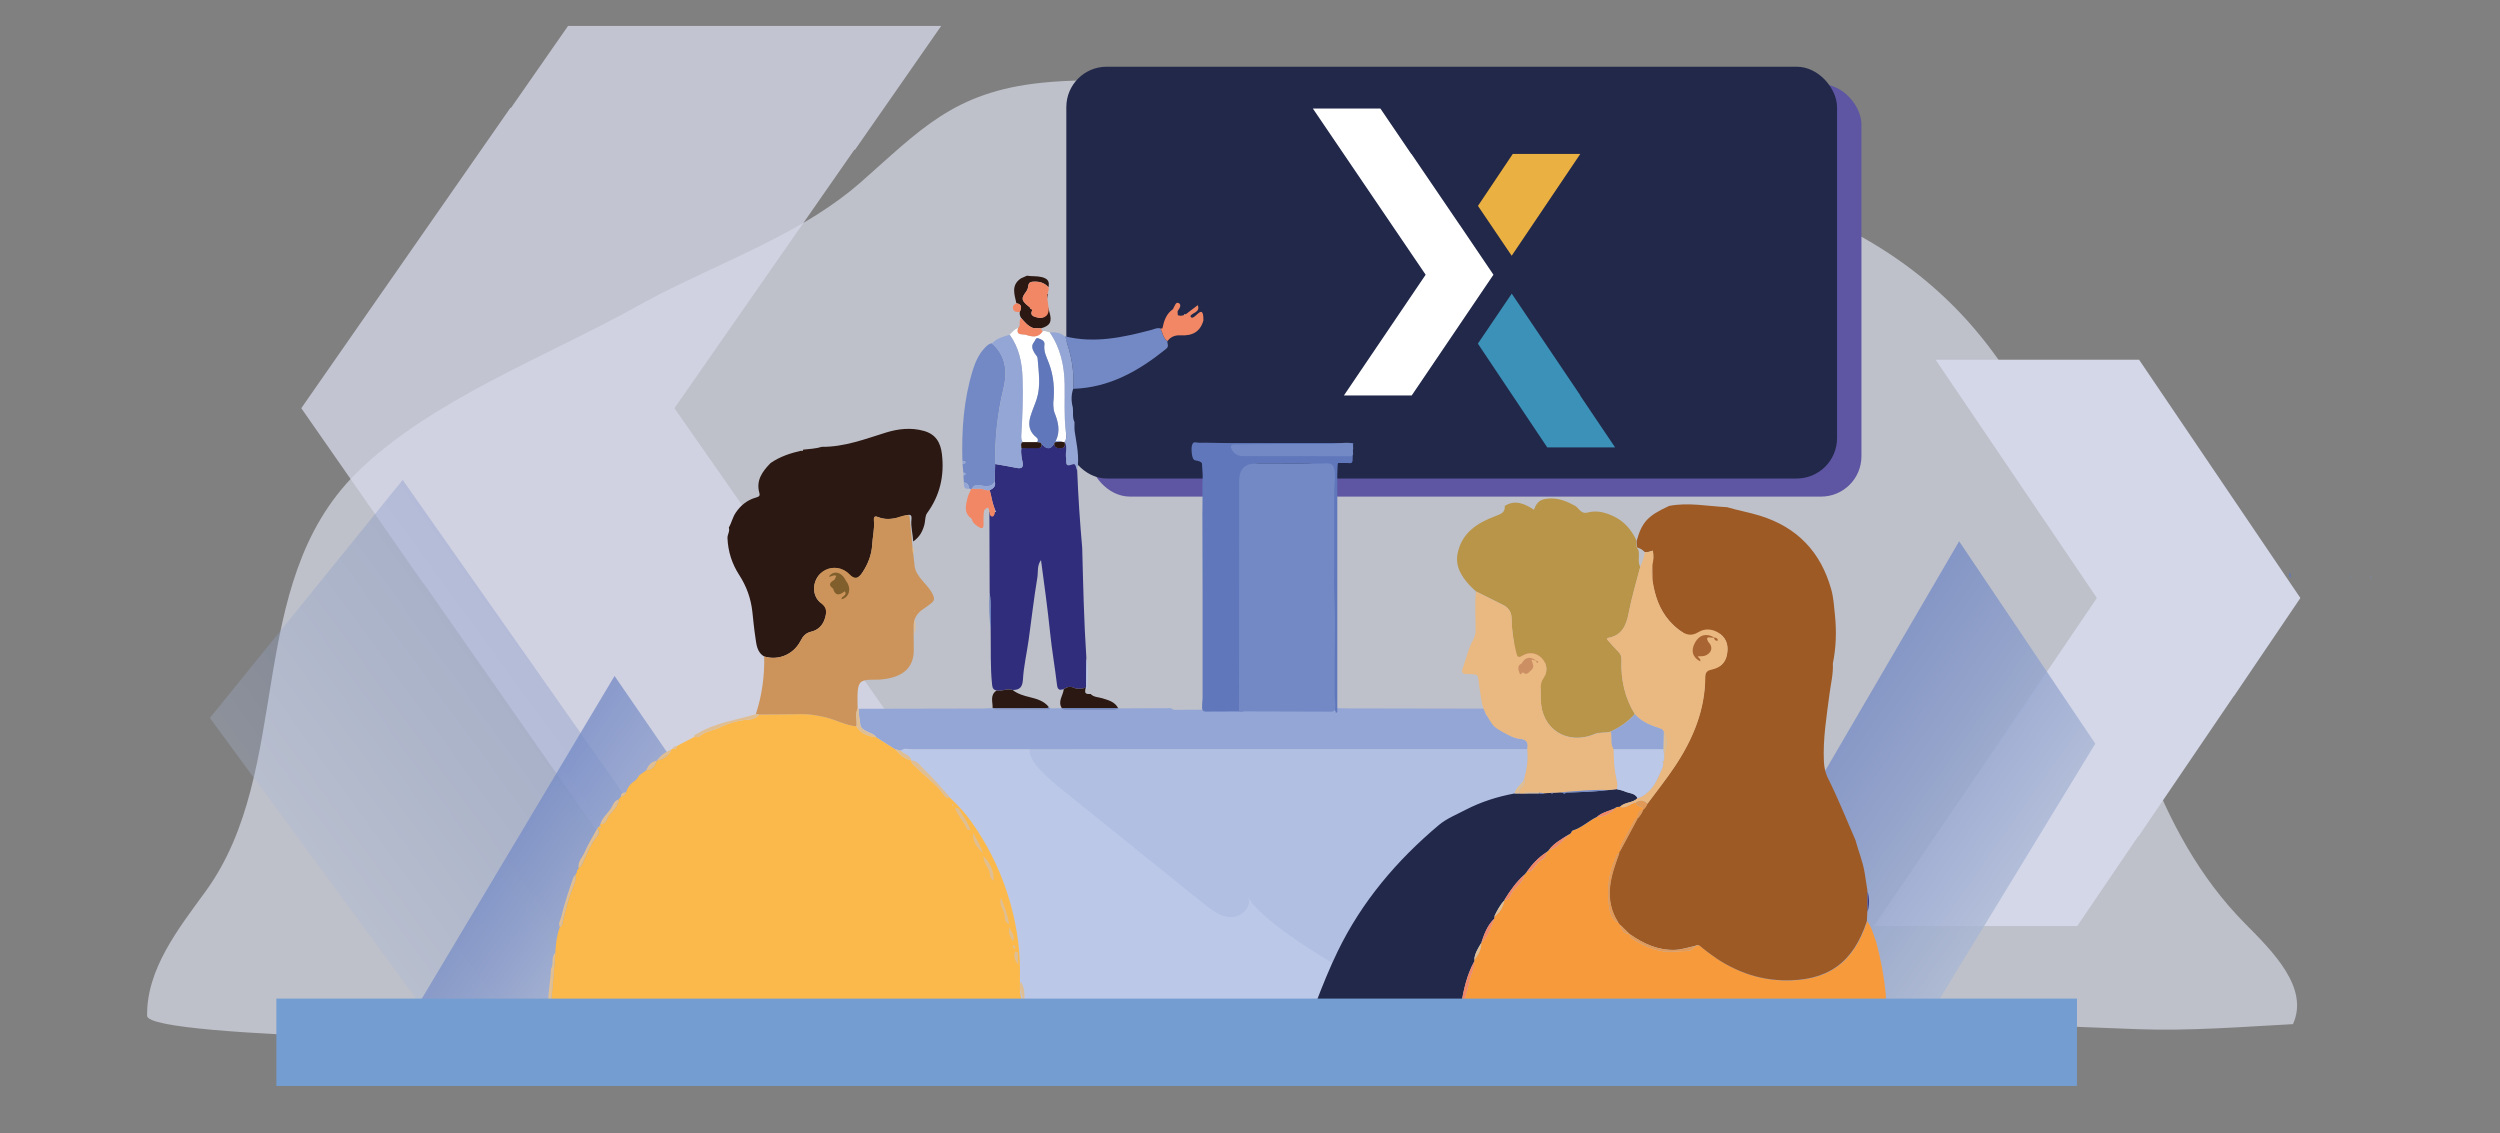 <?xml version="1.0" encoding="UTF-8"?>
<svg id="Layer_1" data-name="Layer 1" xmlns="http://www.w3.org/2000/svg" xmlns:xlink="http://www.w3.org/1999/xlink" viewBox="0 0 486.41 220.46">
  <rect x="0" y="0" width="486.41" height="220.46" fill="#808080" stroke="none"/>
  <defs>
    <style>
      .cls-1 {
        fill: url(#linear-gradient);
        opacity: .31;
      }

      .cls-2 {
        fill: #f28765;
      }

      .cls-3 {
        fill: #ebb042;
      }

      .cls-4 {
        fill: #eab881;
      }

      .cls-5 {
        fill: #f79a3c;
      }

      .cls-6 {
        fill: #fff;
      }

      .cls-7 {
        fill: #fbb94b;
      }

      .cls-8 {
        fill: #7389c5;
      }

      .cls-9 {
        fill: #805f2c;
      }

      .cls-10 {
        fill: #9e5a25;
      }

      .cls-11 {
        fill: #b99549;
      }

      .cls-12 {
        fill: #302d7c;
      }

      .cls-13 {
        fill: #a86533;
      }

      .cls-14 {
        fill: #bcc8e7;
      }

      .cls-15 {
        fill: #cc8e63;
      }

      .cls-16 {
        fill: #cc945b;
      }

      .cls-17 {
        fill: #dfbe93;
      }

      .cls-18, .cls-19 {
        fill: #d4d7e8;
      }

      .cls-20 {
        fill: #e09957;
      }

      .cls-21 {
        fill: #222849;
      }

      .cls-22, .cls-23 {
        fill: #94a6d5;
      }

      .cls-24 {
        fill: #2c1812;
      }

      .cls-25 {
        fill: #3b91b7;
      }

      .cls-26 {
        fill: #6078bb;
      }

      .cls-27 {
        fill: #5e55a3;
      }

      .cls-28 {
        fill: #749dd2;
      }

      .cls-29 {
        fill: url(#linear-gradient-3);
      }

      .cls-29, .cls-30 {
        opacity: .76;
      }

      .cls-30 {
        fill: url(#linear-gradient-2);
      }

      .cls-31 {
        fill: #d9ddea;
        opacity: .69;
      }

      .cls-19 {
        opacity: .78;
      }

      .cls-23 {
        opacity: .26;
      }
    </style>
    <linearGradient id="linear-gradient" x1="-713.18" y1="180.79" x2="-667.03" y2="148.15" gradientTransform="translate(804.2 0) scale(1.03 1)" gradientUnits="userSpaceOnUse">
      <stop offset="0" stop-color="#abb9d6"/>
      <stop offset=".59" stop-color="#879acb"/>
      <stop offset="1" stop-color="#7389c5"/>
    </linearGradient>
    <linearGradient id="linear-gradient-2" x1="-4461.58" y1="182.55" x2="-4433.68" y2="162.82" gradientTransform="translate(-4336.26) rotate(-180) scale(1 -1)" xlink:href="#linear-gradient"/>
    <linearGradient id="linear-gradient-3" x1="-4726" y1="177.92" x2="-4686.06" y2="149.67" gradientTransform="translate(-4336.26) rotate(-180) scale(1 -1)" xlink:href="#linear-gradient"/>
  </defs>
  <path class="cls-31" d="m159.19,41.61c-10.94,6.93-24.12,11.78-35.03,17.87-17.57,9.82-40.56,18.4-54.86,32.6-21.97,21.83-12.08,57.76-29.35,81.42-5.34,7.32-11.44,15.08-11.33,24.14.06,4.62,81.7,5.08,88.21,5.01,34.05-.38,68.05-2.44,102.02-4.75,65.59-4.46,131.18-.08,197.05,2.34,10.12.37,20.11-.44,30.23-.98,3.2-7.04-3.87-14.08-9.32-19.57-17.75-17.91-23.5-44.07-30.03-68.43-11.45-42.73-31.18-65.83-74.62-76.6-31.3-7.76-61.19-12.63-93.29-16.73-12.01-1.54-24.14-3.07-36.18-1.83-17.23,1.78-23.65,9.21-35.38,19.5-2.5,2.19-5.24,4.17-8.13,6.01Z"/>
  <path class="cls-18" d="m434.64,135.45l-.02-.03-18.53,27.29h-.08s-11.86,17.47-11.86,17.47h-13.56s-12.37,0-12.37,0h-13.56c14.44-21.28,28.88-42.55,43.32-63.83-10.46-15.45-20.92-30.91-31.38-46.36h13.56s12.47,0,12.47,0h13.56s31.38,46.36,31.38,46.36l-12.93,19.1Z"/>
  <path class="cls-19" d="m131.22,79.42c11.67-16.76,23.34-33.52,35.01-50.29h.13c5.59-8.03,11.17-16.05,16.76-24.08h-47.73s-24.87,0-24.87,0l-11.08,15.92h-.13l-40.69,58.45,23.7,34.04.04-.05,33.97,48.63h.15l21.74,31.13h47.55s24.87,0,24.87,0c-26.47-37.92-52.95-75.83-79.42-113.75Z"/>
  <path class="cls-26" d="m445.46,111.39c.32.26.18.64.25.97-.57-.2-.24-.63-.25-.97Z"/>
  <path class="cls-8" d="m461.15,112.4c.05-.08.1-.17.16-.25.13.2.13.32-.16.25Z"/>
  <path class="cls-8" d="m457.22,112.24c.1.05.2.09.3.14-.16.09-.24,0-.3-.14Z"/>
  <path class="cls-1" d="m90.11,206.8c-16.42-22.37-32.85-44.74-49.27-67.11,12.5-15.44,25.01-30.88,37.51-46.32,25.95,36.93,51.91,73.87,77.86,110.8-22.04.88-44.07,1.75-66.11,2.63Z"/>
  <path class="cls-30" d="m113.61,199.11c8.32-13.33,16.64-26.66,24.96-39.99-6.33-9.2-12.67-18.4-19-27.6-13.15,22.01-26.29,44.02-39.44,66.03,11.16.52,22.32,1.04,33.48,1.56Z"/>
  <path class="cls-29" d="m372.88,201.76c11.6-19.02,23.2-38.04,34.79-57.07-8.83-13.13-17.66-26.26-26.49-39.38-18.33,31.41-36.66,62.81-54.99,94.22,15.56.74,31.12,1.49,46.68,2.23Z"/>
  <rect class="cls-9" x="159.64" y="110.58" width="7.19" height="9"/>
  <g>
    <rect class="cls-27" x="211.99" y="16.37" width="150.18" height="80.25" rx="7.85" ry="7.85"/>
    <rect class="cls-21" x="207.47" y="12.98" width="149.95" height="80.12" rx="7.85" ry="7.85"/>
  </g>
  <rect class="cls-13" x="327.43" y="121.52" width="7.19" height="9"/>
  <rect class="cls-15" x="293.43" y="125.08" width="7.19" height="9"/>
  <path class="cls-24" d="m148.69,127.73c-1.47-.85-1.52-2.44-1.73-3.79-.25-1.63-.4-3.29-.58-4.93-.29-2.6-1.14-4.95-2.55-7.13-1.42-2.19-2.18-4.57-2.29-7.18-.03-.71.51-1.32.26-2.03.53-.93.73-2.01,1.34-2.91.95-1.42,2.19-2.43,3.82-2.92.48-.15.98-.22.8-.86-.73-2.51.57-4.25,2.17-5.89,1.82-1.26,3.87-1.93,6-2.41.2.1.25-.05.3-.19h0c1.22-.14,2.46-.18,3.65-.55,4.38.04,8.41-1.51,12.5-2.78,2.42-.75,4.91-1.01,7.37-.32,2.28.64,3.25,2.21,3.52,4.56.48,4.21-.39,8-2.9,11.45-.41.56-.32,1.47-.51,2.21-.35,1.34-.99,2.51-2.2,3.29-.03-1.44-.49-2.85-.32-4.31.1-.89-.24-1.01-1.06-.76-1.78.53-3.58,1.11-5.45.33-.68-.28-.85.05-.79.64.17,1.6-.25,3.15-.33,4.73-.1,1.99-.83,3.82-1.94,5.48-.83,1.24-1.53,1.28-2.53.25-1.56-1.6-4.14-1.62-5.67-.04-1.6,1.64-1.6,4.36.23,5.73,1.2.9,1.02,1.86.71,2.93-.39,1.34-1.32,2.27-2.68,2.59-1.04.25-1.56.83-2.04,1.76-1.4,2.7-4.34,3.9-7.08,3.06Z"/>
  <path class="cls-24" d="m198.68,61.87c-.22-.36-.34-.75-.27-1.19.35-.78.49-1.49-.66-1.69-.39-1.74-1.07-3.54.91-4.84.38-.17.76-.34,1.15-.51.95.16,1.9.03,2.87.27,1.2.3,1.56.86,1.31,1.98-.83-.97-1.93-1.18-3.12-1.08-1.02.08-.69,1.05-1.02,1.59-.07.12-.13.24-.21.35-.99,1.32-.93,1.7.48,2.84.09.07.17.14.26.22,0,0,.03.07.03.07-.08.32.55.15.37.58-.41.96.39,1.13.98,1.29.63.17,1.32.18,1.76-.49.37-.57.1-.75-.47-.73.05-.14.1-.28.15-.42.16-.02.39.08.44-.15.02-.09-.14-.21-.21-.32.18-.41-.23-.53-.38-.77-.57-.91-.3-1.43.89-1.7-.49,1.22-.1,2.39.24,3.55.55,1.86.16,2.65-1.57,3.14-.51,0-1.03-.02-1.54-.02-1.04-.36-1.7-1.17-2.38-1.97Z"/>
  <path class="cls-8" d="m207.12,65.42c5.78,1.44,11.35.24,16.92-1.24.57-.15,1.13-.48,1.76-.27.41.84.47,1.86,1.32,2.46-.03.51.39,1-.24,1.51-5.3,4.28-11.03,7.55-18.07,7.77.24-3.54-.4-6.94-1.69-10.22Z"/>
  <path class="cls-6" d="m196.44,65.12c.5-.48.92-1.06,1.63-1.28-.41,1.42.69,1.14,1.43,1.26,1.25.42,2.47.71,3.36-.67.5-.14.92.2,1.38.24,2.1,3.07,2.84,6.52,2.9,10.18.05,2.98-.13,5.96.2,8.94.08.71.27,1.49-.22,2.17,0,0,0,.1,0,.1-.23-.04-.46-.09-.69-.13-.32-.26-.68-.11-1.03-.08.94-1.9.51-3.72-.24-5.56-.19-.46-.16-1.01-.23-1.51.03-.03.09-.07.08-.1-.02-.08-.06-.15-.09-.22.3-2.65.1-5.25-.84-7.75-.44-1.18-1.07-2.28-.88-3.62.11-.79-.6-1.02-1.14-1.23-.56-.23-.62.42-.87.71-.6.7-.35,1.4.05,2.08.21.36.6.7.63,1.07.2,2.67.67,5.35-.19,7.99-.38,1.16-.9,2.27-1.23,3.44-.37,1.32-.28,2.58.81,3.64.31.3.96.59.53,1.25-.94,0-1.89,0-2.83,0-.34-.51-.28-1.08-.25-1.64.22-3.6.34-7.2.23-10.8-.1-3.02-.66-5.94-2.51-8.47Z"/>
  <path class="cls-22" d="m207.13,85.95c.49-.68.29-1.46.22-2.17-.33-2.98-.16-5.96-.2-8.94-.06-3.66-.8-7.11-2.9-10.18,1.02,0,2.05-.02,2.87.76,1.29,3.29,1.93,6.68,1.69,10.22-.42,1.22-.4,2.44-.07,3.67.1.94-.12,1.92.32,2.82.01.6-.04,1.22.04,1.81.36,2.5.97,4.98.48,7.53-.31-.38-.16-1.42-.91-1.12-1.66.66-1.15-.63-1.26-1.28-.18-1.03.32-2.12-.28-3.12Z"/>
  <path class="cls-14" d="m175.27,146.09c.54-.63,1.24-.34,1.86-.34,40-.02,80.01-.01,120.01-.01.22,2.19-.07,4.32-.63,6.42-.46,1.1-1.63,1.68-1.82,2.98-3.33.67-6.53,1.76-9.53,3.46-1.78,1.01-3.72,1.85-5.22,3.22-8.17,7.47-14.96,16.16-19.66,26.67-1.6,3.58-2.96,7.25-4.26,10.96-1.61.32-3.24.03-4.86.04-7.79.06-15.57.06-23.36.06-3.85,0-7.83-.33-11.66-.03-2.96.23-5.56,1.4-8.7,1.15-2.81-.22-5.67-.73-8.44-.14.23-3.57-.17-7.17-1.14-10.59-.35-1.25-.65-2.27-.77-3.56-.1-1.08-.52-1.97-.66-3.05-.03-.19-.05-.38-.08-.57-.33-1.92-.86-3.76-1.6-5.54-.48-1.22-.96-2.44-1.44-3.65.11-2.08-.68-3.76-1.99-5.21-.02-.18-.05-.36-.07-.54-.43-1.57-1.21-2.96-1.93-4.38-.04-.32-.25-.48-.49-.6-.42-1.22-1.03-2.34-1.7-3.41-.33-.53-.45-1.39-1.33-1.24-.1-.1-.19-.2-.29-.31-.02-.24-.05-.48-.29-.59-.1-.11-.19-.22-.29-.32-.09-.1-.17-.2-.26-.3-.03-.17-.07-.35-.1-.52-.02-.2.03-.46-.07-.58-1.56-1.89-3.06-3.86-4.77-5.59-.69-.69-1.25-1.83-2.44-1.82-.2-1.25-1.46-1.26-2.04-2.06Z"/>
  <path class="cls-2" d="m231.6,61.52c.27-.69,2.01-.72,1.44-2.15-.77.59-1.54,1.17-2.31,1.76-.13.06-.25.12-.38.18-.16.04-.32.08-.48.12l-.09.08s-.1-.06-.1-.06c-.18-.04-.35-.08-.53-.13.05-.31-.16-.64.07-.94.36-.46.68-1.16.1-1.42-.61-.28-.73.62-1.04,1.02-.02.03-.02.09-.02.14-1.35.9-1.8,2.31-2.1,3.79-.12,0-.23,0-.35,0,.41.84.47,1.86,1.32,2.46.1-.11.21-.23.31-.35.64-.65,1.49-.83,2.32-.78,2.21.12,3.75-.66,4.38-2.89.04-4-1.94.63-2.53-.83Z"/>
  <path class="cls-23" d="m206.44,153.48c9.25,7.45,18.5,14.9,27.75,22.35,1.59,1.28,3.36,2.63,5.4,2.63s4.12-2.15,3.22-3.99c2.6,5.21,19.18,14.74,24.51,17.46,7.4,3.78,16.18,3.82,23.97.55,6.74-2.83,12.31-7.9,18.89-11.08,5.27-2.55,11.06-3.84,16.39-6.26,1.73-.79,3.46-1.73,4.65-3.21,1.47-1.81,1.97-4.21,2.23-6.53.68-6.14.66-17.66-4.56-22.18-.8-.7-1.88-.97-2.92-1.18-4.58-.96-9.27-1.3-13.95-1.45-33.62-1.08-67.28,7.31-100.71,3.57-11.81-1.32-15.05,1.13-4.98,9.24.04.03.07.06.11.09Z"/>
  <path class="cls-17" d="m230.73,61.13c-.13.06-.25.12-.38.18.03-.25.19-.25.38-.18Z"/>
  <path class="cls-7" d="m264.17,65.3c.11.02.21.03.32.05-.11-.02-.21-.03-.32-.05Z"/>
  <polygon class="cls-17" points="229.87 61.44 229.78 61.51 229.69 61.45 229.78 61.39 229.87 61.44"/>
  <path class="cls-7" d="m121.83,154.14c.27-.9.82-1.66,1.57-2.13.52-.33.71-.78,1.02-1.21.44-.31.88-.62,1.33-.93,1.17-.1,1.74-.83,2.04-1.89,1.31-.25,2.32-.89,2.84-2.17.07-.04.14-.09.21-.12.41.02.82.03.85-.54,1.11-.58,2.22-1.16,3.33-1.74.37-.03.87.08,1.08-.12,1.11-1.06,2.66-1.13,3.96-1.76,1.64-.79,3.45-1.38,5.34-1.49.87-.05,1.69-.28,2.27-1.01,2.76-.03,5.52-.03,8.28-.09,1.6-.03,3.12.26,4.68.62,2.05.48,3.9,1.56,6.02,1.76.86,1.5,2.34,1.9,3.89,2.14,1.21.77,2.42,1.53,3.64,2.3.85,1.01,1.78,1.9,3.14,2.18,0,.53.4.82.73,1.14,3.79,3.72,7.79,6.39,10.98,10.86,2.96,4.16,5.28,8.76,6.88,13.6,1.36,4.13,2.21,8.43,2.47,12.77.13,2.2.03,4.4.08,6.6.04,1.69,1.4,2.85-1.36,2.85-29.38,0-58.76,0-88.15,0-.47,0-.94-.02-1.4-.04-.27-.65-.29-1.28-.21-2.01.32-2.79.49-5.6.71-8.4.09-1.7.29-3.38.89-4.99.49-.09.45-.49.53-.85.56-2.48,1.2-4.93,2.19-7.29.27-.64.45-1.31.33-2.03.14-.25.38-.47.27-.81.25-.11.3-.33.33-.57.43-.07.6-.41.75-.76.84-1.91,1.6-3.85,2.96-5.48.35-.42.25-.97-.04-1.44.03-.08.09-.14.17-.19.15.03.39.14.44.08.15-.15,0-.29-.15-.39.03-.09.06-.18.09-.28,1.22.1,1.21-1.12,1.71-1.72.76-.93,1.78-1.76,1.9-3.11.13-.16.27-.31.4-.47.49-.14.83-.44,1.02-.92Z"/>
  <path class="cls-5" d="m365.08,183.44c.86,3.23,1.48,6.51,1.81,9.84.04.46.11.93-.09,1.37-1.04.52-2.13.7-3.29.59-.35-.03-.74-.09-1.03.24-.1.03-.19.06-.29.09-.08-.05-.17-.1-.25-.15-.62-.34-1.28-.16-1.93-.18-4.75-.15-9.51.25-14.26-.24-1.62-.17-3.27-.02-4.9-.03-.49,0-.94.03-1.17.56-.19.01-.37.03-.55.04-.2-.05-.39-.1-.59-.14-.38-.28-.81-.17-1.22-.17-9.4,0-18.79,0-28.19,0-.41,0-.85-.1-1.22.18-.3,0-.59,0-.89,0-.47-.33-1-.18-1.5-.18-6.31-.01-12.63,0-18.94,0-.6,0-1.23.1-1.75-.31.38-1.42.83-2.83,1.11-4.27.23-1.2,1-2.26.88-3.54,0-.13.02-.26.03-.39.77-.95,1.35-1.98,1.35-3.25l.02-.06c1.32-1.29,1.89-2.99,2.5-4.66.01-.16.02-.32.04-.48,1.12-.72,1.66-1.81,1.94-3.06-.01-.08.01-.15.07-.2.81.1,1.06-.6,1.27-1.09.63-1.41,2.33-2.07,2.56-3.73.15-.18.3-.35.45-.53,1.17,0,1.52-1.15,2.15-1.78.6-.59,1.71-.91,1.68-2.05.17-.15.33-.3.5-.45,1.76-.45,2.67-1.99,3.95-3.06l.09-.02c.07-.05.14-.1.21-.16.12-.19.2-.5.36-.55,1.78-.55,3.12-1.88,4.76-2.68,1.43,0,2.55-.65,3.5-1.66.25-.34.64-.23.97-.3,1.22.46,2-.75,3.08-.82.04.92,1.37.53,1.44,1.42h0c-1.01.16-1.11.9-1.1,1.72h0c-.49-.08-.63.3-.81.63-.73,1.35-1.41,2.72-2.21,4.03-.34.56-.45,1.11-.41,1.72-.04.12-.08.23-.12.35-.54.06-.59.55-.75.91-1.34,2.85-1.68,5.88-1.33,8.96.16,1.36.36,2.89,1.89,3.62l.35.44c.18,1.05.78,1.68,1.86,1.82l.06.03c.02.28,0,.56.29.74,2.77,1.8,5.72,3.01,9.09,2.55,1.1-.15,2.48.28,3.27-1,.71-.48,1.1.09,1.56.47,4.54,3.68,9.62,6.03,15.55,6.2,8.65.24,13.71-3.35,16.36-11.53.94,1.27,1.27,2.79,1.81,4.23Z"/>
  <path class="cls-21" d="m290.75,178.27c-.01.16-.02.32-.04.48-1.31,1.3-1.94,2.96-2.5,4.66,0,0-.02.06-.02.06-.6,1.02-1.26,2.02-1.35,3.25,0,.13-.02.26-.03.39-1.43,2.6-2.04,5.45-2.54,8.33-.18.03-.37.09-.55.09-9.24-.01-18.48-.03-27.71-.04,0-.11,0-.23.01-.34,1.3-3.41,2.66-6.79,4.26-10.08,4.7-9.67,11.49-17.67,19.66-24.54,1.51-1.27,3.44-2.04,5.22-2.97,3.01-1.56,6.21-2.57,9.53-3.18.34,0,.68,0,1.01,0,.23,0,.45,0,.68,0,1.03,0,2.07-.01,3.1-.02.34.09.67.12,1-.04.41-.02.83-.05,1.24-.07.18.2.34.18.5-.03.42-.02.84-.05,1.25-.07.19.02.38.04.57.05.21.26.42.27.63,0,2.75-.08,5.5-.14,8.23-.49.55-.06,1.1-.12,1.64-.18.54.15,1.1.24,1.61.46.84.38,1.95.28,2.47,1.29-.93.99-2.47.73-3.42,1.67-.33.07-.72-.04-.97.3-1.16.56-2.49.78-3.5,1.66-1.64.8-2.98,2.13-4.76,2.68-.16.05-.24.36-.36.55-.1.02-.17.07-.21.16,0,0-.09.02-.09.02-1.4.91-2.92,1.67-3.95,3.06-.17.15-.33.3-.5.45-1.55,1.01-2.77,2.33-3.83,3.83-.15.18-.3.35-.45.53-1.56,1.38-2.74,3.06-3.83,4.81-.05.06-.08.13-.07.2-.86.89-1.39,1.98-1.94,3.07Z"/>
  <path class="cls-17" d="m338.54,195.42c.2.05.39.1.59.14-.5.4-1.09.21-1.63.21-17.17.01-34.33.01-51.5,0-.48,0-1.05.22-1.43-.31.07-.04.14-.08.22-.1,7.41.27,14.82.14,22.23.07.3,0,.59,0,.89,0,.56.03,1.12.07,1.68.07,7.45,0,14.9,0,22.35,0,2.2,0,4.4-.05,6.6-.08Z"/>
  <path class="cls-20" d="m339.68,195.53c.23-.52.69-.56,1.17-.56,1.63,0,3.28-.14,4.9.03,4.75.49,9.51.09,14.26.24.64.02,1.31-.16,1.93.18-.65.03-1.3.08-1.95.09-3.68.04-7.36.06-11.04.09-2.65.04-5.29.08-7.94.1-.45,0-.93.15-1.34-.18Z"/>
  <path class="cls-17" d="m108.04,185.34c-.22,2.8-.39,5.61-.71,8.4-.08.73-.06,1.36.21,2.01-.36.2-.6-.1-.88-.2-.1-2.37.48-4.68.54-7.03.59-.98-.03-2.27.84-3.17Z"/>
  <path class="cls-2" d="m284.79,195.36c-.08.02-.15.06-.22.1-.1,0-.19-.01-.29-.02.5-2.88,1.11-5.73,2.54-8.33.12,1.28-.65,2.34-.88,3.54-.28,1.44-.73,2.85-1.11,4.27-.01.15-.02.29-.03.44Z"/>
  <path class="cls-17" d="m348.96,195.61c3.68-.03,7.36-.06,11.04-.09.65,0,1.3-.06,1.95-.09.08.05.17.1.25.15-.21.25-.5.23-.78.23-3.93,0-7.87,0-11.8,0-.22,0-.44-.12-.65-.19Z"/>
  <path class="cls-17" d="m198.66,191.03c.89,1.5.63,3.15.61,4.76-.21-.02-.43-.04-.64-.07.45-.74.4-1.49.1-2.28-.3-.79-.52-1.6-.07-2.42Z"/>
  <path class="cls-20" d="m362.48,195.48c.29-.32.67-.27,1.03-.24,1.16.11,2.25-.08,3.29-.59,0,.18,0,.37,0,.55-.12.1-.24.2-.36.31-1.32.34-2.64.06-3.96-.03Z"/>
  <path class="cls-17" d="m366.44,195.51c.12-.1.24-.2.36-.31.04.11.08.22.13.32-.16,0-.33-.01-.49-.02Z"/>
  <path class="cls-22" d="m207.16,195.78c.07,0,.14,0,.2,0-.03.06-.07.12-.1.18-.03-.06-.07-.12-.1-.18Z"/>
  <path class="cls-22" d="m174.17,145.77c-1.21-.77-2.42-1.53-3.63-2.3-.52-.75-1.41-.87-2.13-1.29-.5-.29-.99-.58-1.03-1.22-.06-1.02-.41-2.02-.27-3.06,7.98-.02,15.96-.03,23.94-.05.7,0,1.39-.06,2.09-.09,0,0,.11-.01.11-.01,0,0,.09.07.09.07.11.08.22.23.33.23,3.44.01,6.89.01,10.33,0,.11,0,.22-.15.33-.23.72,0,1.44-.01,2.15-.02.24.28.56.31.89.31,3.13,0,6.26,0,9.39,0,.34,0,.65-.06.91-.29l10.2-.04c.26.34.64.32,1.01.32,2.96-.01,5.92-.02,8.88-.04,7.1.02,14.21.04,21.31.05.37,0,.76.02,1.01-.34.45.02.9.03,1.35.05,9.09.02,18.18.04,27.27.05.11.13.22.28.28.44s0,.35.05.5c.08.29.5.64.71.88.53.59,1.1,1.14,1.69,1.68.61.57,1.24,1.13,1.96,1.56.65.39,1.54.78,2.3.83,1.36.09,1.71.78,1.46,1.98-40,0-80.01,0-120.01.01-.62,0-1.32-.26-1.86.32-.37-.1-.73-.19-1.1-.29Z"/>
  <path class="cls-12" d="m207.13,85.95c.61,1,.11,2.09.28,3.12.11.65-.39,1.94,1.26,1.28.75-.3.6.73.91,1.12.2,5.06.53,10.1.98,15.14.19,7.14.33,14.27.81,21.4-.02,1.91-.03,3.83-.05,5.74-.81.31-1.7.37-2.44.05-.79-.35-1.32-.08-1.92.28-.73.23-1.18.21-1.3-.79-.4-3.38-.99-6.74-1.34-10.12-.49-4.73-1.13-9.43-1.78-14.2-.8,1.07-.53,2.3-.71,3.4-.68,4.05-1.13,8.14-1.7,12.2-.36,2.54-.95,5.05-1.1,7.6-.09,1.52-.61,2.07-1.99,2.08-1.06-.38-2.08.29-3.13.1-.58-.13-.8-.39-.88-1.09-.37-3.47-.22-6.95-.28-10.43.04-2.51.16-5.02-.2-7.52-.02-5.23-.04-10.46-.05-15.7.4,0,.8,0,1.31,0-.71-1.37-.89-2.84-1.26-4.26.74-.31,1.26-.77.99-1.68.03-1.13.05-2.27.08-3.4,1.41.25,2.82.47,4.22.76.98.2,1.29-.17,1.11-1.09-.17-.91-.39-1.82-.23-2.76,1.01,0,2.01-.04,3.02-.01.61.02,1-.11.89-.82.04.02.09.04.12.07q1.48,1.69,2.41-.28c-.11.9.42,1.05,1.17,1.05.88,0,.98-.46.8-1.16v-.1Z"/>
  <path class="cls-16" d="m166.64,141.33c-2.12-.19-3.97-1.28-6.02-1.76-1.56-.36-3.08-.65-4.68-.62-2.76.05-5.52.06-8.28.08-.2-.03-.4-.06-.6-.09,1.2-3.64,1.7-7.39,1.63-11.22,2.74.84,5.68-.36,7.08-3.06.48-.93,1-1.52,2.04-1.76,1.36-.32,2.29-1.25,2.68-2.59.31-1.07.49-2.03-.71-2.93-1.83-1.37-1.83-4.09-.23-5.73,1.53-1.57,4.12-1.55,5.67.04,1,1.03,1.7.99,2.53-.25,1.1-1.65,1.83-3.49,1.94-5.48.08-1.58.5-3.14.33-4.73-.06-.59.11-.92.79-.64,1,.41,2.08.45,3.13.27.87-.15,1.8-.69,2.7-.62.34.03.3.06.34.4.03.27.05.55.08.82l.16,1.64.34,3.49c.12,1.18.26,2.36.39,3.54.12,1.09.86,2.07,1.55,2.88.76.89,1.62,1.75,2.07,2.84.14.33.23.71.07,1.02-.07.13-.18.24-.29.35-1.32,1.22-2.84,1.52-3.44,3.49-.17.57-.17,1.18-.16,1.78.01,1.29.02,2.59.04,3.88.04,3.86-2.47,5.37-6.03,5.8-.79.1-1.59.06-2.38.08-1.85.04-2.39.51-2.51,2.41-.07,1.07,0,2.15,0,3.22-.54,1.12-.05,2.31-.22,3.46Zm-4.56-26.83c.38,1.33,1.07,1.5,2.27.55.65.86-.74.9-.62,1.55,1.53-.36,1.98-2.12.91-3.53-.87-1.79-2.35-2.19-3.39-.91.5.16.94-.45,1.46-.1-.12.24-.23.49-.35.73-.75.46-1.37.95-.28,1.72Zm-1.55-1.88c.03-.08.04-.14.06-.19-.04.01-.1.02-.1.03,0,.04.02.08.04.16Z"/>
  <path class="cls-8" d="m193.62,90.29c-.03,1.13-.05,2.27-.08,3.4-.42.81-1.03.93-1.95.88-.78-.04-1.87-.69-2.46.49-.07.05-.13.09-.19.14-.13-.05-.25-.1-.38-.16-.1-.6-.28-1.12-1.02-1.16-.03-.45-.06-.91-.1-1.36.14-.07.39-.13.41-.23.06-.3-.21-.3-.42-.34-.05-.55-.1-1.09-.15-1.64.2-.09.55-.17.56-.28.04-.4-.36-.29-.59-.38-.17-5.95.24-11.85,2-17.57.51-1.65,1.2-3.24,2.46-4.51.37-.37.73-.73,1.29-.77,2.75,2.44,3.03,5.55,2.23,8.83-1.17,4.82-1.67,9.69-1.61,14.63Z"/>
  <path class="cls-22" d="m193.62,90.29c-.07-4.94.43-9.81,1.61-14.63.8-3.28.53-6.4-2.23-8.83.92-1.03,2.2-1.33,3.45-1.71,1.84,2.52,2.41,5.44,2.51,8.46.12,3.6,0,7.2-.23,10.8-.03.55-.09,1.13.25,1.64-.51.31-.2.79-.25,1.19-.16.94.06,1.85.23,2.76.18.92-.14,1.29-1.11,1.09-1.4-.29-2.81-.51-4.22-.76Z"/>
  <path class="cls-24" d="m193.91,134.36c1.05.19,2.07-.48,3.13-.1.98.76,2.12,1.09,3.31,1.38,1.38.34,2.8.73,3.74,1.96-.51.35-1.09.19-1.63.19-3.04.02-6.09.02-9.13.02l-.09-.07s-.11.01-.11.01c.04-1.18-.58-2.52.78-3.4Z"/>
  <path class="cls-2" d="m202.6,63.87c-.51,0-1.03-.02-1.54-.02-1.04-.36-1.7-1.17-2.38-1.97-.6.53.05,1.45-.6,1.97-.41,1.42.69,1.14,1.43,1.26,1.25.42,2.47.71,3.36-.67-.23-.12-.27-.33-.27-.56Z"/>
  <path class="cls-17" d="m166.64,141.33c.17-1.15-.32-2.33.22-3.46.08,0,.16,0,.24.03-.14,1.04.2,2.04.27,3.06.04.64.53.92,1.03,1.22.71.42,1.61.54,2.13,1.29-1.56-.24-3.03-.64-3.89-2.14Z"/>
  <path class="cls-2" d="m193.59,99.62c.04-.57-.25-1.08-.42-1.69-.06-.23-.53-2.56-.62-2.56-.19,0-.38,0-.57,0-.13-.03-.26-.05-.39-.08-.13.21-.32.26-.53.27.21-.02.4-.06.53-.27-.79-.39-1.64-.1-2.45-.23-.07.05-.13.09-.2.14-.24.55-.56,1.07-.69,1.65-.35,1.47-.81,3.01.83,4.09.09.73.62,1.09,1.17,1.48.74.52,1.16.54,1.12-.54-.03-.65-.02-1.31.02-1.96.05-.72.17-.85.83-1.16.15-.07.35,1.35.39,1.42.11.2.32.39.54.32.14-.04.23-.18.29-.31.09-.2.14-.39.15-.57Z"/>
  <path class="cls-2" d="m197.75,59c1.15.2,1.01.9.66,1.69-.5,0-1.05.09-1.27-.51-.22-.58.11-.94.62-1.18Z"/>
  <path class="cls-26" d="m192.55,115.33c.36,2.5.24,5.01.2,7.52-.23-2.5-.33-5.01-.2-7.52Z"/>
  <path class="cls-22" d="m187.53,93.9c.73.04.92.56,1.02,1.16-1.01.21-1.03-.46-1.02-1.16Z"/>
  <path class="cls-17" d="m178,123.44c-.27-.99-.16-2-.05-3,.3.99.2,1.99.05,3Z"/>
  <path class="cls-22" d="m187.25,89.68c.23.08.63-.03.59.38-.01.11-.37.19-.56.28,0-.22-.02-.44-.03-.65Z"/>
  <path class="cls-17" d="m177.67,107.72c-.17-.44-.14-.89-.07-1.34.32.43.27.88.07,1.34Z"/>
  <path class="cls-22" d="m187.43,91.97c.2.04.48.04.42.34-.02.1-.27.15-.41.23,0-.19,0-.38,0-.57Z"/>
  <path class="cls-17" d="m177.96,118.97c-.06-.08-.07-.15-.01-.24.03.06.06.11.08.17,0,.01-.04.05-.07.07Z"/>
  <path class="cls-17" d="m147.06,138.95c.2.03.4.06.6.09-.58.74-1.4.96-2.27,1.01-1.89.11-3.7.7-5.34,1.49-1.3.63-2.85.69-3.96,1.76-.21.2-.71.09-1.08.12,0-.49.44-.55.74-.73,3.49-2.08,7.51-2.59,11.31-3.74Z"/>
  <path class="cls-17" d="m130.62,145.82c-.52,1.28-1.53,1.92-2.84,2.17.75-.99,1.7-1.7,2.84-2.17Z"/>
  <path class="cls-17" d="m127.76,147.99c-.28,1.05-.86,1.79-2.02,1.88.37-.96.97-1.66,2.02-1.88Z"/>
  <path class="cls-17" d="m131.68,145.15c-.03.57-.44.56-.85.54.16-.38.47-.51.85-.54Z"/>
  <path class="cls-6" d="m155.92,87.67c.1-.06.2-.13.3-.19-.05.14-.1.29-.3.19Z"/>
  <path class="cls-17" d="m111.98,170.18c.12.71-.06,1.39-.33,2.03-.99,2.35-1.63,4.81-2.19,7.29-.08.36-.03.76-.53.85-.4-.69.11-1.26.25-1.87.62-2.64,1.49-5.21,2.38-7.76.07-.2.27-.36.41-.54Z"/>
  <path class="cls-11" d="m318.1,138.97c-2.01-3.25-2.76-6.81-2.62-10.59.02-.6-.11-1.07-.55-1.51-.79-.79-1.51-1.64-2.25-2.46.04-.12.05-.26.09-.27,2.78-.46,3.64-2.39,4.12-4.9.57-3.02,1.48-5.97,2.25-8.96-.61-1.05-.02-2.23-.4-3.38,0,0-.01,0-.02,0-.01,0-.03,0-.04-.01-.01-.02-.02-.03-.03-.05-.08-.11-.14-.23-.18-.36-.05-.13-.07-.27-.1-.4-.02-.15-.03-.29-.04-.44,0-.14,0-.28,0-.43,0-.07,0-.14,0-.21-.97-1.97-2.29-3.52-4.22-4.47-1.65-.81-3.39-1.31-5.24-.81-1.26.34-1.63-.81-2.39-1.3-1.59-.87-3.21-1.55-5.1-1.43-1.61.1-2.37.59-2.92,2.18-1.78-1.12-3.6-2.04-5.69-.74.12,1.29-.75,1.58-1.76,1.96-3.49,1.31-6.53,3.16-7.39,7.19-.54,2.52.66,4.45,2.23,6.21.4.45.87.84,1.3,1.26,1.75.87,3.5,1.76,5.26,2.62,1.18.58,1.69,1.48,1.7,2.81,0,2.18.36,4.33.88,6.45.18.72.32,1.16,1.25.57,1.28-.8,2.78-.49,3.73.52,1.03,1.09,1.21,2.59.33,3.87-.4.58-.56,1.15-.54,1.83.02.8,0,1.59.01,2.39.11,5.73,5.14,8.94,10.48,6.69,1.01-.42,2.13-.14,3.15-.48,1.77-.84,3.38-1.92,4.7-3.4Z"/>
  <path class="cls-10" d="m363.35,173.39c-.18-1.18-.36-2.36-.55-3.55-.35-2.2-1.23-4.26-1.8-6.4-1.77-4.05-3.4-8.17-5.39-12.13-.44-.88-.68-1.96-.74-3.06-.22-4.48.52-8.85,1.09-13.26.25-1.95.75-3.89.65-5.89.63-3.11.73-6.26.41-9.4-.17-1.68-.27-3.39-.73-5.04-2.04-7.26-6.57-12.04-13.82-14.31-2.13-.67-4.31-1.03-6.43-1.67-3.76-.18-7.5-.98-11.28-.25-4.16,1.92-5.28,3.1-6.32,6.8,0,0,0-.01-.01-.02v.06c0,.14,0,.28,0,.42,0,.07,0,.14.02.22,0,.04,0,.07.01.11,0,0,0,0,0,.01,0,0,0,0,0,0,0,0,0,.02,0,.02,0,.02,0,.04,0,.05.02.13.05.27.1.4,0,.02.01.03.02.05,0,0,0,0,0,0,0,0,0,0,0,0,0,0,0,.01,0,.02,0,0,0,.02.01.03-.01-.02-.01-.04-.02-.06.65.19,1.06.47,1.4.84.55.15,1.05-.1,1.59-.25.14.93.16,1.79-.1,2.63.01,1.08.02,2.16.04,3.24.44,2.87,1.32,5.55,3.27,7.78.59.67,1.23,1.28,1.95,1.81,1.17.84,2.2,1.3,3.72.37,1.27-.78,2.89-.64,4.22.37,1.44,1.1,1.64,2.64,1.27,4.24-.33,1.43-1.33,2.32-2.79,2.65-.74.17-1.39.35-1.39,1.38,0,6.46-2.37,12.15-5.86,17.42-1.68,2.53-3.59,4.9-5.39,7.35-.18.45-.44.85-.82,1.16-.23.66-.62,1.22-1.1,1.72,0,0,0,0,0,0-1.14,2.13-2.29,4.25-3.43,6.38-.04.12-.08.23-.12.35-.76,2.1-1.54,4.19-1.79,6.44-.28,2.54.19,4.9,1.6,7.05.12.15.23.29.35.44.62.61,1.24,1.22,1.86,1.82,0,0,.06.03.06.03,2.65,1.85,5.48,3.17,8.82,3.04,1.31-.05,2.55-.5,3.83-.75.71-.48,1.1.1,1.56.47,4.54,3.68,9.62,6.03,15.55,6.2,8.65.24,13.71-3.35,16.36-11.53.03-.6.06-1.19.08-1.79,0-1.35,0-2.69,0-4.04Z"/>
  <path class="cls-12" d="m363.36,177.43c0-1.35,0-2.69,0-4.04.35,1.35.36,2.69,0,4.04Z"/>
  <path class="cls-17" d="m116.24,161.12c.29.48.39,1.02.04,1.44-1.36,1.63-2.12,3.58-2.96,5.48-.15.34-.32.68-.75.76-.15-1.17.72-1.97,1.14-2.91.72-1.64,1.68-3.18,2.53-4.77Z"/>
  <path class="cls-17" d="m120.41,155.53c-.12,1.34-1.14,2.18-1.9,3.11-.49.6-.49,1.82-1.71,1.72.39-1.4,1.67-2.22,2.3-3.48.28-.56.57-1.19,1.31-1.35Z"/>
  <path class="cls-17" d="m121.83,154.14c-.19.48-.53.78-1.02.92-.07-.77.47-.85,1.02-.92Z"/>
  <path class="cls-17" d="m116.71,160.63c.16.09.3.24.15.39-.06.06-.29-.05-.44-.08.1-.1.2-.2.3-.3Z"/>
  <path class="cls-2" d="m203.83,57.15c.07-.3.34-1.04.16-1.24-.83-.97-1.93-1.18-3.12-1.08-1.02.08-.69,1.05-1.02,1.59-.07.12-.13.24-.21.35-.99,1.32-.93,1.7.48,2.84.09.07.17.14.26.22,0,0,.03.06.03.06-.08.32.55.15.37.58-.41.96.39,1.13.98,1.29.69.19,1.67.08,2.05-.61.39-.71.16-1.57.05-2.37-.07-.5-.15-1.09-.04-1.59,0-.01,0-.03,0-.04Z"/>
  <path class="cls-20" d="m200.12,59.6c.09.07.17.14.26.22-.09-.07-.17-.14-.26-.22Z"/>
  <g>
    <path class="cls-26" d="m260.19,95.57v30.54c0,4.12,0,8.23,0,12.35v.03c-.08.1-.19.16-.27.25-.02-.9-1.05-.92-1.35-1.74-.28-.76-.3-1.69-.33-2.5-.06-1.51.05-3.01.14-4.51.3-4.94.5-9.89.57-14.84.07-4.58-.45-9.51.22-14.02.1-.65.26-1.28.32-1.94.1-1.26-.19-2.53-.28-3.78-.07-.91-.07-1.84-.25-2.73-.26-1.24-.73-2.01-1.81-2.2-1.21-.21-2.46-.27-3.69-.26-2.85,0-5.69-.01-8.54-.01q-3.02,0-3.02,3.44c0,14.92-.02,29.85-.02,44.77-2.36.01-4.73.02-7.09.03-.3,0-.6.02-.81-.29-.23-.34,0-1.92,0-2.38,0-.94,0-1.87,0-2.81,0-1.8,0-3.6,0-5.4,0-3.6,0-7.2,0-10.8,0-5.64-.04-11.27-.04-16.91,0-1.45.06-2.92.01-4.37-.03-.89.02-1.78.05-2.68.02-.78-.1-1.54-.12-2.33,0-.12,0-.25-.05-.36-.08-.17-.25-.26-.41-.33-.22-.09-.44-.15-.66-.18-.15-.02-.3-.04-.43-.13-.12-.09-.2-.25-.26-.4-.22-.6-.47-2.57.18-2.97.19-.12.89.05,1.15.04.39-.01.78-.01,1.18-.01,1.41,0,2.82.07,4.23.07h24.47s-.09,3.12-.12,3.42c-.06.68-.6.45-1.08.45-.58,0-1.16,0-1.73,0-.21,0-.17,4.61-.17,5.12v.33Z"/>
    <path class="cls-8" d="m263.03,88.76c-7.04,0-14.08-.01-21.12-.02q-1.89,0-2.45-1.78c.21-.66.72-.48,1.13-.49,6.23-.1,12.46-.09,18.68-.09.45,0,3.77-.56,3.9.07.04.25.08.5.12.75-.1.35-.11.7,0,1.05-.09.17-.18.34-.26.51Z"/>
    <path class="cls-8" d="m259.69,138.15c-.21.33-.53.31-.84.31-5.93-.02-11.86-.03-17.78-.05,0-14.92.02-29.85.02-44.77q0-3.44,3.16-3.44c2.9,0,5.79.02,8.69.01,1.45,0,2.9,0,4.34-.03.93-.01,1.97-.26,2.28.9.35,1.3.02,3.24.02,4.6v14.06c0,2.39-.06,4.8.06,7.18.17,3.52.04,7.09.05,10.62,0,1.8,0,3.61,0,5.41,0,.94,0,1.88,0,2.81,0,.48.24,2,0,2.38Z"/>
  </g>
  <path class="cls-14" d="m227.9,98.74c-.08-.08-.16-.16-.24-.24.17-.02.27.05.24.24Z"/>
  <path class="cls-26" d="m205.16,86.16q-.93,1.97-2.41.28s-.08-.05-.12-.07c-.18-.35-.54-.27-.83-.36.43-.66-.22-.95-.53-1.25-1.08-1.06-1.18-2.32-.81-3.64.33-1.17.85-2.28,1.23-3.44.86-2.64.38-5.32.19-7.99-.03-.37-.42-.71-.63-1.07-.39-.68-.65-1.38-.05-2.08.25-.29.3-.94.87-.71.53.22,1.25.45,1.14,1.23-.19,1.34.44,2.44.88,3.62.94,2.5,1.14,5.1.84,7.75,0,.11,0,.21,0,.32.07.51.04,1.05.23,1.51.75,1.84,1.18,3.66.24,5.56-.01.06-.02.12-.02.19-.07.06-.15.1-.23.14Z"/>
  <path class="cls-24" d="m201.8,86.02c.29.09.66,0,.83.36.1.71-.29.84-.89.82-1-.03-2.01,0-3.02.01.05-.4-.27-.88.25-1.19.94,0,1.89,0,2.83,0Z"/>
  <path class="cls-24" d="m205.16,86.16c.08-.04.16-.08.23-.14.35-.03.7-.07,1.04-.1.23.04.46.09.69.13.18.7.08,1.15-.8,1.16-.75,0-1.27-.14-1.17-1.05Z"/>
  <path class="cls-22" d="m206.43,85.92c-.35.03-.7.07-1.04.1,0-.06,0-.12.02-.19.35-.02.7-.17,1.03.08Z"/>
  <path class="cls-14" d="m204.94,78.76c0-.11,0-.21,0-.32.03.07.07.14.09.22,0,.02-.05.06-.08.1Z"/>
  <path class="cls-24" d="m203.12,59.69c-.02.08,0,.14.07.18-.06-.05-.08-.11-.07-.18Z"/>
  <path class="cls-17" d="m177.31,147.96c1.19,0,1.74,1.04,2.43,1.68,1.71,1.59,3.21,3.4,4.77,5.14.1.11.05.35.07.54-.36,0-.64-.17-.83-.44-1.58-2.25-3.78-3.87-5.71-5.77-.33-.32-.72-.61-.73-1.14Z"/>
  <path class="cls-17" d="m185.81,157.2c.88-.13,1,.66,1.33,1.14.67.99,1.28,2.01,1.7,3.14-.83.18-.85-.57-1.1-.99-.64-1.1-1.51-2.06-1.93-3.29Z"/>
  <path class="cls-17" d="m191.33,166.55c1.31,1.33,2.1,2.88,1.99,4.79-.9-.43-.6-1.44-.96-2.14-.43-.83-1.04-1.64-1.03-2.66Z"/>
  <path class="cls-17" d="m194.76,174.71c.73,1.64,1.26,3.34,1.6,5.1-.97-.35-.8-1.31-.95-2-.23-1.03-1.14-1.93-.64-3.1Z"/>
  <path class="cls-17" d="m189.33,162.02c.71,1.31,1.49,2.59,1.93,4.03-1.08-1.13-2.14-2.28-1.93-4.03Z"/>
  <path class="cls-17" d="m175.27,146.06c.58.74,1.84.74,2.04,1.89-1.36-.28-2.29-1.17-3.14-2.18.37.1.73.19,1.1.29Z"/>
  <path class="cls-17" d="m196.43,180.34c.17.95,1.2,1.7.64,2.81-.56-.86-.98-1.75-.64-2.81Z"/>
  <path class="cls-17" d="m197.51,185.13c.18.04.35.08.53.12.02.8.04,1.61.06,2.41-.62-.74-.98-1.55-.59-2.53Z"/>
  <path class="cls-17" d="m197.14,183.9c.35.13.49.35.33.71-.36-.12-.46-.36-.33-.71Z"/>
  <path class="cls-17" d="m185.23,156.37c.24.1.27.32.29.54-.32-.06-.32-.29-.29-.54Z"/>
  <path class="cls-17" d="m184.68,155.8c.09.09.17.19.26.28-.09-.09-.17-.19-.26-.28Z"/>
  <path class="cls-4" d="m318.1,138.97c-2.01-3.25-2.76-6.81-2.62-10.59.02-.6-.11-1.07-.55-1.51-.79-.79-1.51-1.64-2.25-2.46.04-.12.05-.26.09-.27,2.78-.46,3.64-2.39,4.12-4.9.57-3.02,1.48-5.97,2.25-8.96.37-.94.82-1.85.87-2.88.55.15,1.05-.1,1.59-.25.14.93.16,1.79-.1,2.63-.15,1.08-.21,2.16.04,3.24.44,2.87,1.32,5.55,3.27,7.78.59.67,1.23,1.28,1.95,1.81,1.17.84,2.2,1.3,3.72.37,1.27-.78,2.89-.64,4.22.37,1.44,1.1,1.64,2.64,1.27,4.24-.33,1.43-1.33,2.32-2.79,2.65-.74.17-1.39.35-1.39,1.38,0,6.46-2.37,12.15-5.86,17.42-1.68,2.53-3.59,4.9-5.39,7.35-.68-.71-1.44-.77-2.26-.26-1.08.07-1.86,1.27-3.08.82.95-.94,2.49-.68,3.42-1.67.84-.18,1.48-.68,2.1-1.26,1.39-1.28,2-2.99,2.72-4.65.04-.1.07-.19.11-.29l.07-.66c0-.1,0-.21.01-.31.03-.07.07-.14.11-.2l.1-.07-.07-.11c0-.22,0-.43.01-.65.44-1.57.81-3.14-.05-4.69-.07-.11-.14-.22-.21-.33-.05-.06-.1-.12-.15-.18-1.94-.65-3.87-1.3-5.28-2.91Zm14.29-14.06l-.04-.04c-.2-.47-.5-.99.46-.83.22.04.44.02.67.03.07.4.28.64.74.59.03-.52-.36-.56-.7-.63-1.51-.89-2.88-.53-3.72.98-.87,1.56-.51,2.89.99,3.66.21-.47-.34-.6-.41-.94l.05-.05c.55.01,1.1.05,1.62-.24,1.07-.6,1.22-1.63.34-2.53Z"/>
  <path class="cls-20" d="m338.54,195.42c-2.2.03-4.4.07-6.6.08-7.45,0-14.9,0-22.35,0-.56,0-1.12-.05-1.68-.07.37-.28.81-.18,1.22-.18,9.4,0,18.79,0,28.19,0,.41,0,.85-.1,1.22.17Z"/>
  <path class="cls-20" d="m315.08,166c-.76,2.1-1.54,4.19-1.79,6.44-.28,2.54.19,4.9,1.6,7.05-1.53-.73-1.74-2.26-1.89-3.62-.35-3.08,0-6.11,1.33-8.96.17-.35.21-.85.75-.91Z"/>
  <path class="cls-20" d="m284.79,195.36c.01-.15.02-.29.03-.44.53.42,1.15.31,1.75.31,6.31,0,12.63,0,18.94,0,.5,0,1.03-.15,1.5.18-7.41.08-14.82.2-22.23-.07Z"/>
  <path class="cls-20" d="m317.16,181.79c2.65,1.85,5.48,3.17,8.82,3.04,1.31-.05,2.55-.5,3.83-.75-.79,1.28-2.16.85-3.27,1-3.36.46-6.32-.75-9.09-2.55-.29-.19-.27-.47-.29-.74Z"/>
  <path class="cls-2" d="m292.75,175.01c1.1-1.75,2.28-3.43,3.83-4.81-.24,1.66-1.94,2.31-2.56,3.73-.21.48-.46,1.19-1.27,1.09Z"/>
  <path class="cls-20" d="m318.63,159.27c-1.14,2.13-2.29,4.25-3.43,6.38-.04-.62.07-1.16.41-1.72.8-1.31,1.48-2.68,2.21-4.03.18-.32.32-.71.81-.63Z"/>
  <path class="cls-2" d="m297.03,169.66c1.06-1.49,2.29-2.82,3.83-3.83.03,1.14-1.08,1.46-1.68,2.05-.64.63-.98,1.77-2.15,1.78Z"/>
  <path class="cls-2" d="m288.21,183.42c.56-1.7,1.19-3.37,2.5-4.66-.6,1.68-1.18,3.37-2.5,4.66Z"/>
  <path class="cls-2" d="m301.36,165.38c1.03-1.39,2.55-2.15,3.95-3.06-1.28,1.07-2.19,2.61-3.95,3.06Z"/>
  <path class="cls-17" d="m290.75,178.27c.54-1.09,1.08-2.18,1.94-3.07-.28,1.26-.82,2.34-1.94,3.07Z"/>
  <path class="cls-20" d="m318.28,156.14c.82-.51,1.58-.46,2.26.26-.18.45-.45.85-.83,1.16-.06-.89-1.4-.5-1.44-1.42Z"/>
  <path class="cls-2" d="m310.73,158.92c1.01-.88,2.34-1.1,3.5-1.66-.95,1.01-2.08,1.66-3.5,1.66Z"/>
  <path class="cls-17" d="m286.84,186.73c.09-1.23.75-2.23,1.35-3.25,0,1.27-.58,2.3-1.35,3.25Z"/>
  <path class="cls-20" d="m315.24,179.94c.62.61,1.24,1.22,1.86,1.82-1.08-.14-1.68-.77-1.86-1.82Z"/>
  <path class="cls-20" d="m319.72,157.55c-.23.66-.62,1.22-1.1,1.72,0-.81.09-1.56,1.1-1.72Z"/>
  <path class="cls-2" d="m305.4,162.31c.04-.09.12-.14.21-.16-.07.05-.14.11-.21.16Z"/>
  <path class="cls-4" d="m296.52,151.64c.55-1.93.85-3.89.63-5.91.25-1.2-.09-1.89-1.46-1.98-.75-.05-1.48-.4-2.14-.71-.72-.33-1.41-.72-2.08-1.14-.22-.14-.45-.29-.64-.47-.42-.37-.73-.85-1.02-1.33-.46-.74-.91-1.5-1.2-2.33s-.42-1.8-.57-2.67c-.17-.97-.28-1.95-.4-2.93-.08-.62-.2-.97-.88-.95-.42,0-.84-.12-1.26-.09-1.05.08-1.19-.41-.86-1.26.68-1.78,1.01-3.68,1.97-5.35.39-.67.5-1.37.49-2.13-.01-2.43-.18-4.86.07-7.29,1.75.87,3.5,1.76,5.26,2.62,1.18.58,1.69,1.48,1.7,2.81,0,2.18.36,4.33.88,6.45.18.72.32,1.16,1.25.57,1.28-.8,2.78-.49,3.73.52,1.03,1.09,1.21,2.59.33,3.87-.4.58-.56,1.15-.54,1.83.02.8,0,1.59.01,2.39.11,5.73,5.14,8.94,10.48,6.69,1.01-.42,2.13-.14,3.15-.48.34,1.11-.15,2.35.57,3.39.02,1.85.09,3.69.48,5.52.15.73.42,1.49.1,2.26-.55.06-1.1.12-1.64.18-3.15-.12-6.28.25-9.42.45-.42.02-.84.05-1.25.07-.17,0-.33.02-.5.03-.41.02-.83.05-1.24.07-.36-.03-.73-.06-1.1-.09-1,0-2.02-.28-3,.15-.23,0-.45,0-.68,0-.31-.49-.09-.84.28-1.17.46-.42.75-.91.53-1.57Zm1.25-21.1c.09-.09.18-.18.27-.28.61-.62.05-1.26-.07-1.93.38.1.64.17.89.23.04.17.05.38.28.41.05,0,.16-.11.15-.15-.03-.23-.23-.24-.4-.28-1.17-.9-2.12-.71-2.85.57-.95.43-.59,1.24-.39,1.85.2.6.43-.15.68-.14.38.37.76.37,1.14,0,.09-.09.19-.19.28-.28Z"/>
  <path class="cls-14" d="m314.54,153.53c.33-.76.06-1.53-.1-2.26-.39-1.83-.46-3.67-.48-5.52,3.23,0,6.46,0,9.69,0,.04.44.08.88.13,1.33,0,.22,0,.43-.02.65-.07.05-.08.11-.03.18-.04.06-.08.13-.11.2-.26.09-.23.2-.02.31-.02.22-.05.44-.07.66-.04.1-.07.19-.11.29-.72,1.66-1.32,3.37-2.72,4.65-.63.58-1.26,1.08-2.1,1.26-.52-1.01-1.63-.9-2.47-1.29-.5-.23-1.07-.31-1.61-.46Z"/>
  <path class="cls-8" d="m303.48,154.16c3.14-.19,6.27-.57,9.42-.45-2.73.35-5.48.42-8.23.49-.21,0-.42,0-.63,0-.19-.02-.38-.04-.57-.05Z"/>
  <path class="cls-17" d="m296.52,151.64c.23.66-.06,1.15-.53,1.57-.37.34-.59.69-.28,1.17-.34,0-.68,0-1.02,0,.19-1.19,1.36-1.73,1.82-2.74Z"/>
  <path class="cls-17" d="m296.39,154.38c.98-.43,2-.14,3-.15.03.04.06.09.1.13-1.03,0-2.07.01-3.1.02Z"/>
  <path class="cls-26" d="m299.49,154.36s-.07-.08-.1-.13c.36.03.73.06,1.1.09-.33.16-.66.13-1,.04Z"/>
  <path class="cls-26" d="m304.04,154.21c.21,0,.42,0,.63,0-.21.28-.42.27-.63,0Z"/>
  <path class="cls-26" d="m301.73,154.25c.17,0,.33-.02.5-.03-.16.21-.32.22-.5.03Z"/>
  <path class="cls-8" d="m204.09,137.61c.08.07.16.14.24.21-.11.08-.22.23-.33.23-3.44.01-6.89.01-10.33,0-.11,0-.22-.15-.33-.23,3.04,0,6.09,0,9.13-.02.54,0,1.12.16,1.63-.19Z"/>
  <path class="cls-8" d="m217.67,137.82c-.26.23-.57.29-.91.29-3.13,0-6.26,0-9.39,0-.34,0-.65-.03-.89-.31,0,0,.11-.04.11-.04,3.65,0,7.3,0,10.95,0,.06-.03.1,0,.13.05Z"/>
  <path class="cls-17" d="m289.08,139.03c.1.02.14.08.13.17-.11-.01-.15-.07-.13-.17Z"/>
  <polygon class="cls-17" points="289.04 138.8 289.04 138.85 288.95 138.83 289.04 138.8"/>
  <path class="cls-24" d="m211.17,134.16c-.22.95.43.88,1.02.86.63.66,1.53.6,2.32.85,1.17.37,2.4.66,3.03,1.9-3.65,0-7.3,0-10.95,0-.85-1.33.27-2.46.38-3.69.6-.36,1.13-.63,1.92-.28.74.33,1.63.26,2.44-.05-.05.13-.11.27-.16.4Z"/>
  <path class="cls-22" d="m192.55,95.37c-.19,0-.38,0-.57,0-.13-.03-.26-.05-.39-.08-.79-.39-1.64-.1-2.45-.23.6-1.18,1.68-.53,2.46-.49.92.05,1.53-.07,1.95-.88.26.91-.25,1.36-.99,1.68Z"/>
  <path class="cls-14" d="m211.17,134.16c.05-.14.11-.27.16-.4.02-1.91.03-3.83.05-5.74.48,1.93.2,3.89.2,5.83,0,.1-.26.21-.41.31Z"/>
  <path class="cls-5" d="m160.52,112.63c-.02-.08-.04-.12-.04-.16,0-.01.07-.02.1-.03-.02.05-.03.11-.06.19Z"/>
  <path class="cls-22" d="m323.66,145.76c-3.23,0-6.46,0-9.69,0-.72-1.04-.23-2.29-.57-3.39,1.77-.84,3.38-1.92,4.7-3.4,1.4,1.62,3.34,2.26,5.28,2.91,0,.1.05.16.15.19.07.11.14.22.21.32-.02,1.12-.05,2.24-.07,3.36Z"/>
  <path class="cls-20" d="m321.53,113.03c-.25-1.08-.18-2.16-.04-3.24.01,1.08.02,2.16.04,3.24Z"/>
  <path class="cls-17" d="m323.66,145.76c.02-1.12.05-2.24.07-3.36.86,1.56.49,3.12.05,4.69-.04-.44-.08-.88-.12-1.33Z"/>
  <path class="cls-17" d="m323.62,148.43c-.22-.12-.25-.22.02-.31,0,.11-.01.21-.02.31Z"/>
  <path class="cls-17" d="m323.44,149.38c.04-.1.07-.19.11-.29-.04.1-.07.19-.11.29Z"/>
  <path class="cls-17" d="m323.74,147.92c-.05-.07-.04-.13.03-.18,0,0,.07.11.07.11l-.1.07Z"/>
  <path class="cls-17" d="m323.53,142.07c-.1-.02-.15-.09-.15-.19.05.06.1.12.15.19Z"/>
  <path class="cls-2" d="m330.37,127.74c-.03-.05-.07-.11-.1-.16.05.03.1.07.16.1,0,0-.05.05-.05.05Z"/>
  <path class="cls-8" d="m385.87,196.78c1.52,2.25.92,4.74.82,7.13-.06,1.58-1.91,2.8-3.7,2.89-.31.02-.63,0-.94,0-105.96,0-211.91,0-317.87.02-1.67,0-3.09-.29-4.14-1.54-.39-.46-.68-.94-.68-1.53,0-1.64-.05-3.28.02-4.92.29-7.1,54.23-3.11,60.3-3.08,82.42.46,164.83-.77,247.25-.09,4.17.03,8.33.11,12.5.11,2.21.02,4.48-.28,6.45,1.01Z"/>
  <rect class="cls-28" x="53.77" y="194.29" width="350.33" height="17"/>
  <g>
    <polygon class="cls-3" points="294.12 49.76 307.47 29.95 294.33 29.95 287.56 40.06 294.12 49.76"/>
    <path class="cls-6" d="m284.02,43.77h-.01s-9.39-13.81-9.39-13.81h-.04l-6.01-8.85h-13.14c7.32,10.78,14.63,21.56,21.95,32.34-5.3,7.83-10.6,15.66-15.9,23.49h13.19l15.9-23.49-6.55-9.68Z"/>
    <path class="cls-25" d="m307.43,76.94h.05c-4.45-6.6-8.9-13.21-13.35-19.81-2.2,3.24-4.39,6.49-6.59,9.73l6.74,10.08h0l6.76,10.11h13.2l-6.81-10.11Z"/>
  </g>
</svg>